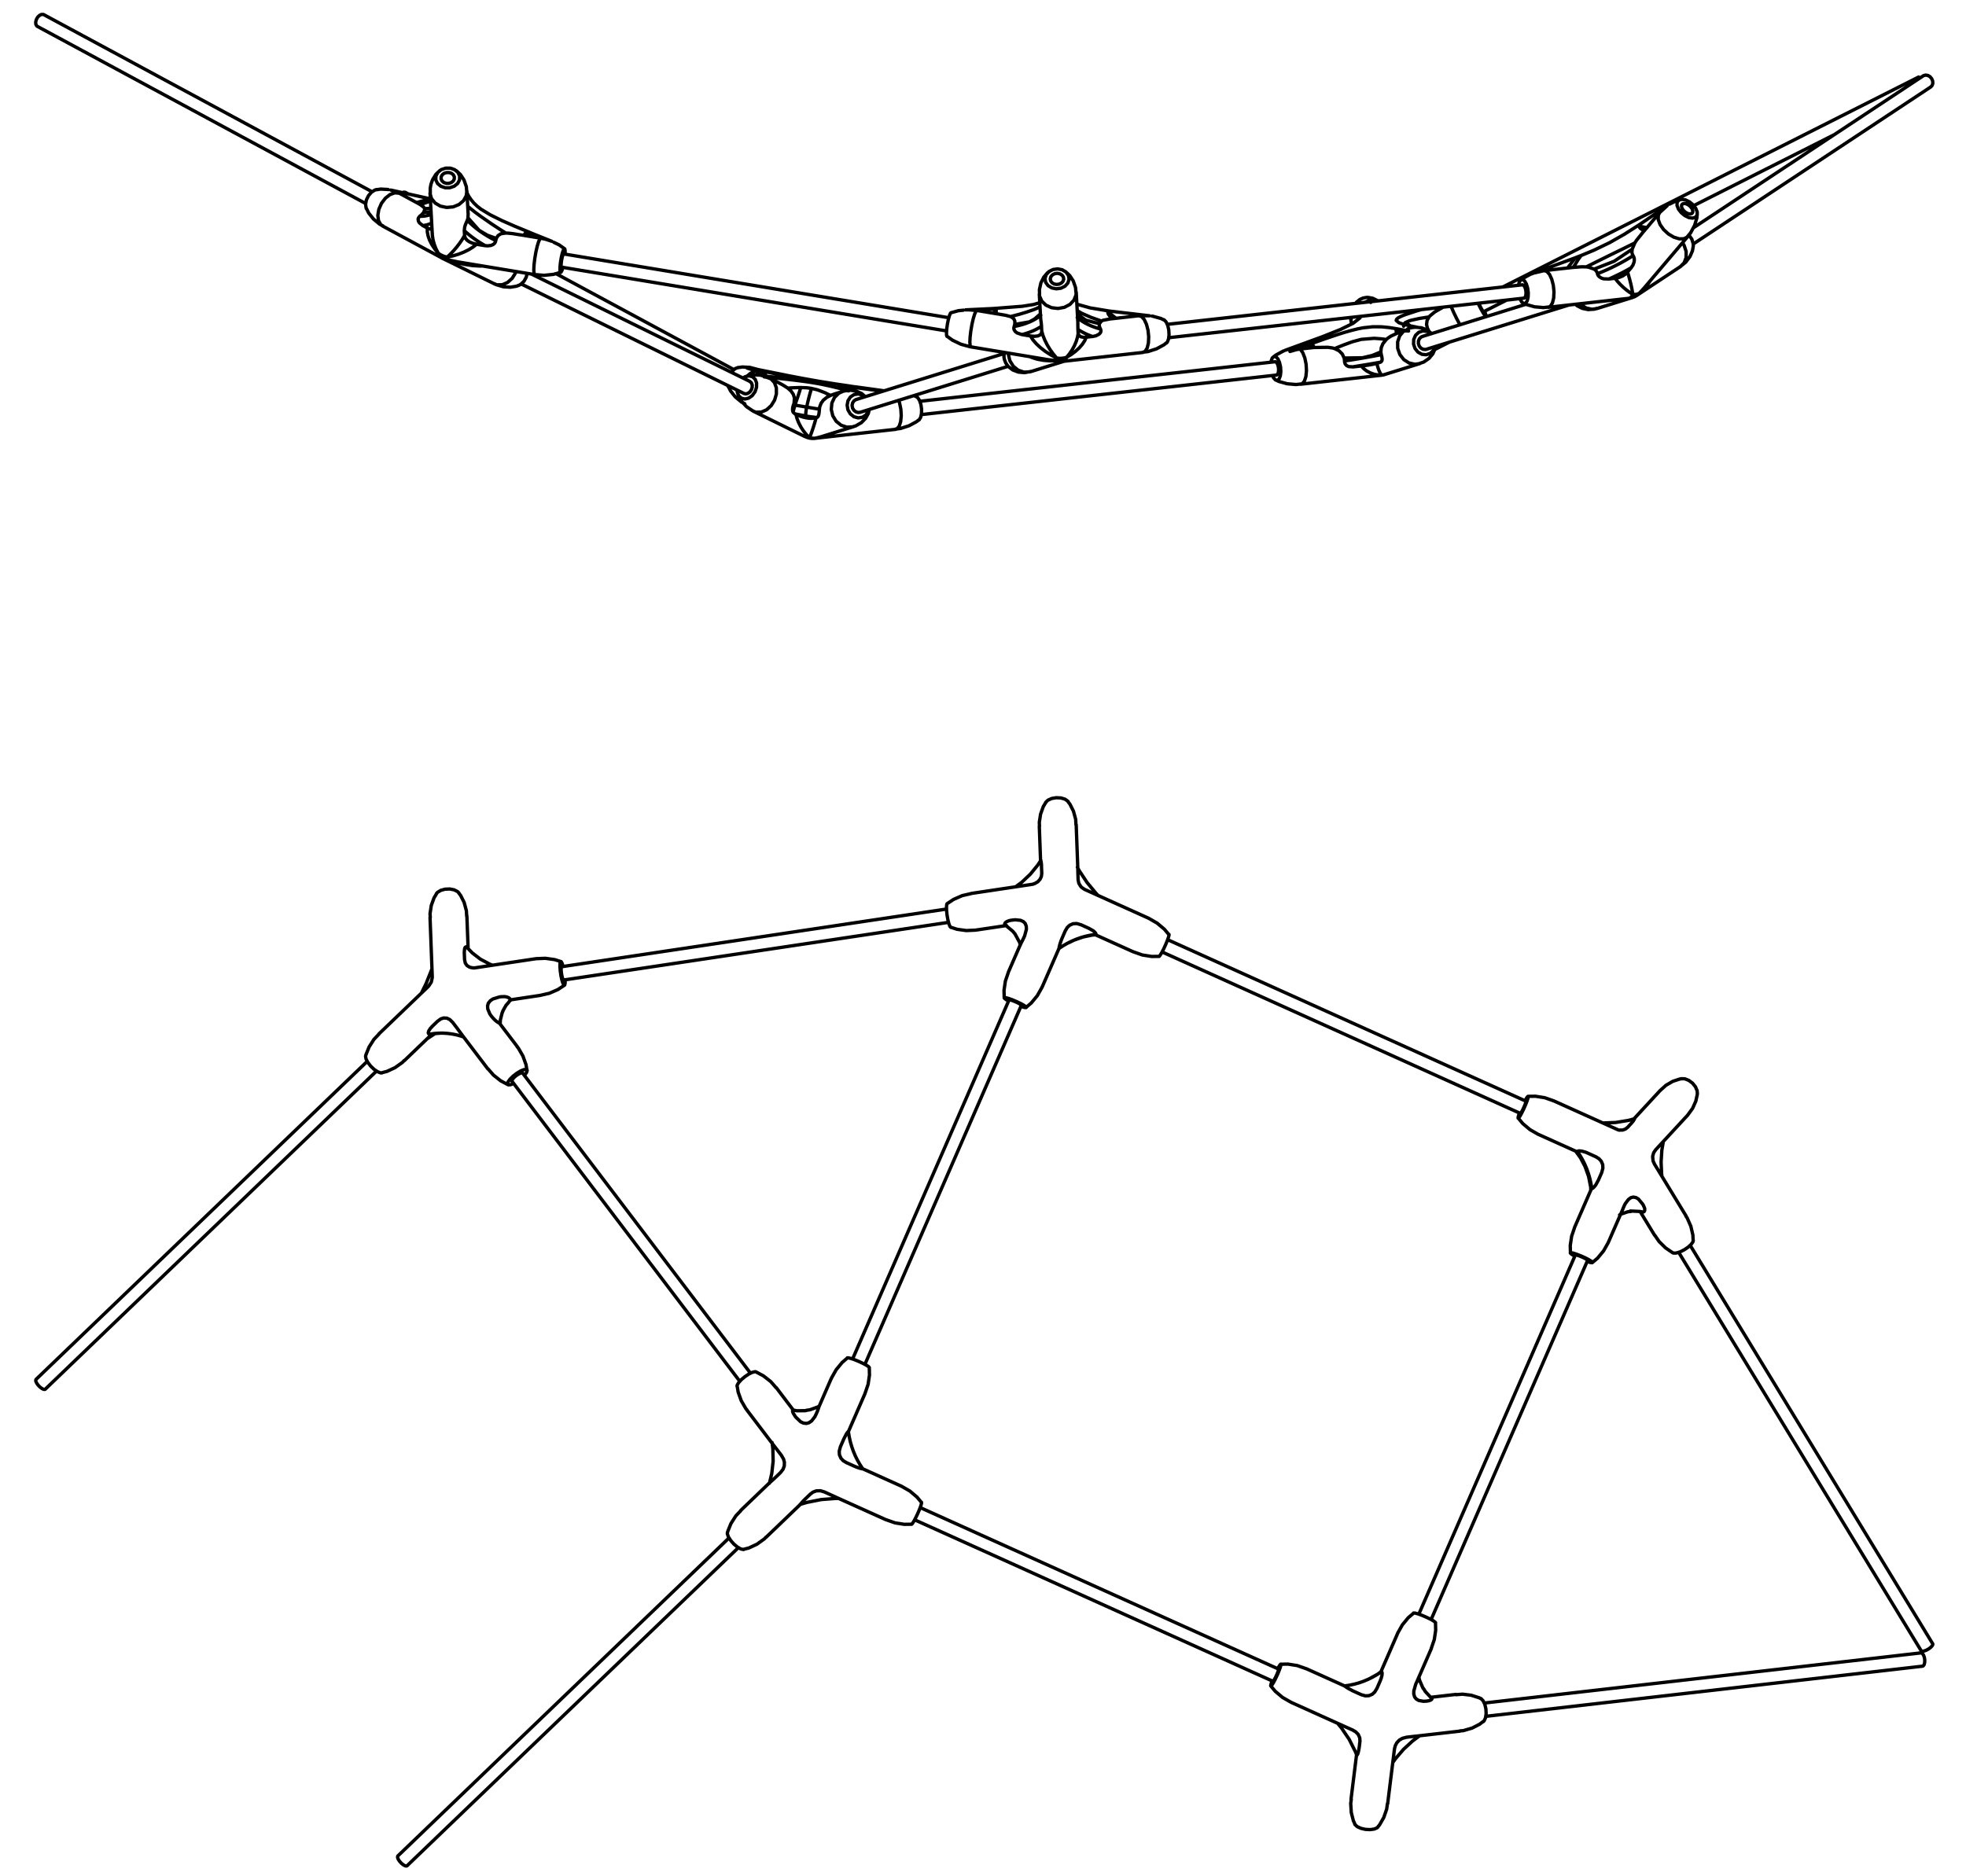 <?xml version="1.0" encoding="UTF-8" standalone="no"?>
<!-- Created with Inkscape (http://www.inkscape.org/) -->

<svg
   xmlns:dc="http://purl.org/dc/elements/1.1/"
   xmlns:cc="http://creativecommons.org/ns#"
   xmlns:rdf="http://www.w3.org/1999/02/22-rdf-syntax-ns#"
   xmlns:svg="http://www.w3.org/2000/svg"
   xmlns="http://www.w3.org/2000/svg"
   xmlns:sodipodi="http://sodipodi.sourceforge.net/DTD/sodipodi-0.dtd"
   xmlns:inkscape="http://www.inkscape.org/namespaces/inkscape"
   width="110mm"
   height="105mm"
   viewBox="0 0 110 105"
   version="1.1"
   id="svg1244"
   inkscape:version="0.92.3 (2405546, 2018-03-11)"
   sodipodi:docname="5.svg">
  <defs
     id="defs1238" />
  <sodipodi:namedview
     id="base"
     pagecolor="#ffffff"
     bordercolor="#666666"
     borderopacity="1.0"
     inkscape:pageopacity="0.0"
     inkscape:pageshadow="2"
     inkscape:zoom="1.33"
     inkscape:cx="429.77444"
     inkscape:cy="216.67547"
     inkscape:document-units="mm"
     inkscape:current-layer="layer1"
     showgrid="false"
     inkscape:window-width="1853"
     inkscape:window-height="1025"
     inkscape:window-x="67"
     inkscape:window-y="27"
     inkscape:window-maximized="1" />
  <g
     inkscape:label="Layer 1"
     inkscape:groupmode="layer"
     id="layer1"
     transform="translate(0,-192)">
    <g
       id="g6756"
       transform="matrix(0.265,0,0,0.265,-48.563,158.31)">
      <path
         id="path6739"
         d="m 340.31,454.33 -0.12,0.02 -0.56,-0.13 -0.7,-0.41 -0.74,-0.62 -0.65,-0.74 -0.48,-0.75 -0.23,-0.64 0.01,-0.32 m 6.04,-33.91 -0.22,-0.03 -0.58,0.14 -0.75,0.37 -0.81,0.55 -0.75,0.63 -0.57,0.63 -0.3,0.52 -0.03,0.23 m 23.51,9.59 0.17,1.05 0.23,1.04 0.29,1.02 0.35,1 0.41,0.98 0.47,0.95 0.53,0.92 0.58,0.89 m -17.36,0.79 0.54,-0.7 0.26,-0.71 0.02,-0.77 -0.18,-0.67 -0.41,-0.7 m 13.86,-20.66 0.16,-0.02 0.5,0.1 0.76,0.25 0.89,0.36 0.9,0.41 0.76,0.4 0.51,0.33 0.18,0.21 m 8.93,33.09 0.13,-0.11 0.29,-0.44 0.39,-0.71 0.42,-0.87 0.39,-0.9 0.3,-0.79 0.16,-0.57 0.01,-0.25 m -20.54,-2.2 -0.82,-0.24 -0.86,0.03 -0.71,0.27 -0.5,0.38 m -2.14,2.18 v 0 l 0.05,-0.06 0.17,-0.21 0.42,-0.47 0.51,-0.51 m 0.98,-0.93 -0.98,0.94 m -6.61,-4.25 1.26,-1.21 m -1.26,1.21 -0.69,0.63 -0.24,0.2 -0.07,0.07 m 0.69,-8.03 0.05,0.07 0.39,0.5 0.27,0.36 m 0.01,0 1.09,1.43 m 3.01,-8.12 -0.2,-0.26 m 0.01,0 -0.35,-0.55 -0.08,-0.17 m 0,0 -0.08,-0.28 0.01,-0.18 0.08,-0.04 0.1,0.06 m 0.51,1.42 0.99,0.95 0.58,0.28 0.65,0.08 0.55,-0.15 0.56,-0.39 0.68,-0.89 0.25,-0.51 m 5.13,6.89 -0.24,0.9 0.04,0.77 0.31,0.71 0.47,0.52 0.71,0.44 m -5.79,-11.87 v 0 l -0.07,0.19 -0.09,0.29 -0.18,0.5 -0.14,0.32 m 0,0.01 -0.14,0.32 m 5.12,6.9 0.74,-1.71 m 0,0.01 0.47,-0.93 0.22,-0.34 0.19,-0.23 0.07,-0.06 v 0.04 m 3.05,7.85 0.02,0.01 -0.09,-0.01 -0.19,-0.03 -0.38,-0.09 -0.67,-0.23 -0.44,-0.18 m -1.7,-0.77 1.7,0.77 m -5.08,6 -1.32,-0.6 m 1.32,0.6 1.04,0.47 v 0 m 178.58,-88.32 0.77,0.02 0.84,0.34 0.79,0.59 0.61,0.76 0.35,0.82 0.05,0.59 m -11.63,25.02 -0.25,-0.06 m 6.74,8.7 0.14,0.05 0.57,-0.02 m 0,0 0.78,-0.24 0.86,-0.43 0.82,-0.55 0.65,-0.59 0.38,-0.53 0.08,-0.3 m -11.02,-6.09 -0.2,-0.04 -2.08,-0.1 m 5.35,-12.93 -0.42,0.64 -0.19,0.67 v 0.13 m -3.92,-7.98 v 0 l 0.04,0.02 -0.04,0.14 -0.25,0.38 -0.38,0.44 m -0.77,0.84 0.77,-0.84 m 6.15,4.49 -0.99,1.08 m 0.99,-1.08 0.44,-0.47 m -9.02,-2.62 h 0.62 l 0.62,-0.23 0.41,-0.33 m 3.17,16.15 0.17,0.27 m 0,0.01 0.26,0.59 0.04,0.19 m 0,0 -0.01,0.33 -0.12,0.24 -0.19,0.09 -0.19,-0.02 m -10.67,-4.92 -0.17,-1.05 -0.23,-1.04 -0.29,-1.02 -0.35,-1 -0.41,-0.98 -0.47,-0.95 -0.53,-0.92 -0.58,-0.89 m 13.74,11.07 -0.86,-1.02 -0.51,-0.31 -0.58,-0.11 -0.51,0.13 -0.52,0.38 -0.66,0.88 -0.25,0.5 m -4.72,-7.09 0.24,-0.9 -0.04,-0.77 -0.31,-0.71 -0.47,-0.52 -0.71,-0.44 m -14.91,-11.8 0.28,-0.5 0.27,-0.38 0.13,-0.04 -0.04,0.31 -0.19,0.61 -0.32,0.82 -0.4,0.91 -0.42,0.85 -0.37,0.67 -0.27,0.38 -0.13,0.04 0.03,-0.31 0.19,-0.61 m 0.02,0 0.06,-0.17 m 14.27,31.37 0.58,0.18 0.45,0.08 0.11,-0.09 -0.25,-0.23 -0.56,-0.35 -0.8,-0.41 -0.91,-0.4 -0.88,-0.34 -0.72,-0.23 -0.45,-0.08 -0.11,0.09 0.25,0.23 0.56,0.35 0.12,0.07 m -10.3,-32.74 0.01,0.01 -0.02,0.17 -0.11,0.34 -0.18,0.46 -0.22,0.5 -0.23,0.48 -0.21,0.37 -0.15,0.21 -0.06,0.04 m 14.19,31.05 v -0.03 l -0.14,-0.13 -0.31,-0.19 -0.44,-0.23 -0.5,-0.22 -0.49,-0.19 -0.4,-0.12 -0.25,-0.04 -0.06,0.02 m 10.05,-9.79 0.1,-0.23 m 0.01,-0.01 0.14,-0.32 m -4.73,-7.09 -0.74,1.7 m -0.01,0 -0.52,0.95 -0.29,0.37 -0.29,0.28 -0.16,0.1 -0.1,0.01 m -0.07,0.03 0.08,-0.02 m -0.08,0.02 -0.02,0.07 m -3.08,-7.93 0.08,0.05 m 0,0 0.06,-0.06 m 0,0 0.07,-0.07 0.18,-0.04 0.26,-0.01 0.46,0.06 0.73,0.2 0.45,0.18 m 1.7,0.78 -1.7,-0.77 m -243.07,-54.76 0.25,-0.29 0.69,-0.42 0.91,-0.25 0.99,-0.04 0.93,0.18 0.72,0.37 0.27,0.27 m -19.68,34.41 -0.02,0.12 0.11,0.57 0.38,0.72 0.59,0.76 0.71,0.68 0.73,0.5 0.63,0.25 h 0.32 m 11.22,-8.31 -1.68,1.1 m 7.7,-0.37 -0.61,-0.2 -0.92,-0.25 -0.93,-0.18 -0.94,-0.12 -0.94,-0.06 -0.94,0.01 -0.94,0.07 -0.93,0.14 m 7.28,-17.3 0.06,1.55 m -0.06,-1.55 0.08,-0.8 0.12,-0.25 0.18,-0.1 0.14,0.06 0.13,0.18 m -0.59,2.46 0.16,0.74 0.36,0.52 0.57,0.35 0.64,0.14 0.23,-0.01 m -4.45,11.54 -0.63,-0.62 -0.63,-0.3 -0.68,-0.03 -0.6,0.2 -0.62,0.45 m 26.55,-8.67 -0.05,-0.03 -0.11,-0.2 m 0,0 -0.12,-0.38 -0.11,-0.5 -0.08,-0.55 -0.04,-0.51 0.01,-0.39 0.05,-0.21 0.04,-0.03 m -27.37,14.21 h 0.02 l -0.2,0.01 m -0.01,0 -0.27,0.01 m 0,0.01 -0.18,-0.03 -0.11,-0.12 -0.03,-0.19 0.1,-0.35 0.35,-0.54 0.3,-0.32 m 1.25,-1.22 -1.26,1.21 m 14.27,-6.3 0.33,-0.05 m 0,0 0.72,-0.03 0.23,0.03 m 0,-0.01 0.41,0.1 0.32,0.15 0.18,0.15 0.05,0.11 m -0.01,-0.01 0.01,0.1 0.11,0.02 m -2.35,-0.56 -1.36,0.42 -0.55,0.37 -0.42,0.52 -0.16,0.55 0.04,0.67 0.41,1 0.3,0.45 m 15.63,-7.62 v 0.04 l -0.01,0.7 -0.09,0.38 -0.16,0.01 -0.2,-0.37 m -0.01,0 -0.22,-0.69 -0.2,-0.91 -0.14,-0.98 -0.07,-0.91 0.01,-0.7 0.09,-0.38 0.16,-0.01 0.2,0.37 0.21,0.66 m -8.17,22.99 0.04,-0.05 0.42,-0.58 0.12,-0.42 m 0,0 -0.2,-0.21 -0.48,0.04 -0.7,0.28 -0.8,0.48 -0.79,0.61 -0.65,0.64 -0.42,0.58 -0.12,0.42 0.2,0.21 0.48,-0.04 0.64,-0.25 m 1.89,-2.19 -0.08,-0.05 -0.27,0.02 -0.39,0.16 -0.45,0.27 -0.44,0.34 -0.36,0.36 -0.23,0.32 -0.07,0.24 0.03,0.07 m -2.6,-12.23 -0.04,-0.04 m 0,0 -0.11,-0.05 -0.21,-0.12 -0.27,-0.19 -0.31,-0.25 -0.42,-0.42 -0.22,-0.27 m -0.01,0.01 -0.21,-0.27 m -8.1,1.41 1.09,1.43 m -0.01,0 0.64,0.86 0.17,0.23 m 128.04,-49.17 -0.06,-0.08 -0.6,-0.43 -0.86,-0.26 -0.99,-0.05 -0.96,0.16 -0.8,0.36 -0.49,0.48 m -20.02,26.38 -0.19,-0.22 -0.22,-0.57 -0.21,-0.83 -0.17,-0.97 -0.1,-0.96 -0.02,-0.8 0.06,-0.52 0.08,-0.15 m 14.29,6.36 -0.01,-0.01 -0.44,-0.52 -1.6,-1.34 m 34.6,2.02 0.01,0.1 -0.1,0.44 -0.25,0.71 -0.36,0.88 -0.41,0.9 -0.41,0.79 -0.34,0.56 -0.21,0.26 -0.02,0.01 m -29.33,-2.65 -0.07,-0.21 -1.05,-1.94 m 17.06,0.14 -1.04,0.16 -1.03,0.22 -1.01,0.28 -0.99,0.35 -0.97,0.41 -0.94,0.47 -0.91,0.52 -0.87,0.58 m 4.05,-14.51 0.15,0.72 0.36,0.61 m -9.78,-0.51 0.11,-0.03 0.66,-0.39 0.49,-0.55 0.26,-0.58 0.08,-0.7 m -0.24,-2.6 v 0 l 0.03,0.02 0.06,0.18 0.07,0.48 0.02,0.38 m 0.05,1.55 -0.06,-1.55 m 7.7,1.77 0.04,1.2 m -0.04,-1.2 -0.02,-0.88 v -0.28 -0.02 m 2.35,12.63 -1.7,-0.77 m 1.7,0.77 0.91,0.52 0.32,0.28 0.21,0.26 0.04,0.14 -0.06,0.08 m -0.1,0.04 0.1,-0.05 m -0.1,0.05 h 0.03 m -3.05,-2.09 -0.89,-0.25 -0.76,0.04 -0.7,0.3 -0.51,0.47 -0.43,0.71 m -8.59,1.08 0.37,-1.37 -0.02,-0.65 -0.23,-0.6 -0.39,-0.39 -0.6,-0.27 -1.09,-0.11 -0.56,0.05 m -0.76,16.86 0.01,-0.01 0.17,0.01 0.34,0.09 0.46,0.17 0.51,0.21 0.48,0.23 0.37,0.21 0.21,0.16 0.04,0.07 m 7.93,-11.99 0.01,-0.05 0.03,-0.16 0.05,-0.24 0.11,-0.44 0.24,-0.72 0.18,-0.45 m -0.01,0.01 0.74,-1.7 m -8.59,1.08 -0.14,0.31 m 0,0 -0.31,0.65 -0.1,0.2 m 0,0 -0.19,0.35 -0.11,0.23 m -3.28,-4.07 -0.09,-0.13 0.04,-0.18 0.16,-0.2 0.28,-0.19 0.51,-0.19 0.34,-0.07 m 0,0 0.35,-0.05 m -0.85,17.1 -0.49,-0.28 -0.38,-0.29 -0.04,-0.15 m 0,0 0.31,0.01 0.62,0.17 0.83,0.3 0.91,0.39 0.86,0.41 0.67,0.38 0.38,0.29 0.04,0.15 -0.32,-0.01 -0.62,-0.17 -0.19,-0.06 m 97.1,146.14 0.08,0.04 0.44,0.46 0.36,0.76 0.22,0.95 0.05,0.99 -0.13,0.88 -0.29,0.64 -0.18,0.18 m -27.14,21.64 0.07,0.12 0.47,0.42 0.77,0.35 0.95,0.22 0.98,0.05 0.87,-0.12 0.62,-0.27 0.17,-0.16 m 12.17,-43.14 -0.07,-0.1 -0.38,-0.29 -0.67,-0.38 -0.86,-0.41 -0.91,-0.39 -0.83,-0.3 -0.62,-0.17 -0.32,-0.01 -0.01,0.01 m -14.56,15.39 1.04,-0.16 1.03,-0.22 1.01,-0.28 0.99,-0.35 0.97,-0.41 0.94,-0.47 0.91,-0.52 0.87,-0.58 m 5.3,13.83 -0.84,0.22 -0.65,0.38 -0.53,0.56 -0.32,0.61 -0.19,0.76 m 4.49,-13.69 -0.39,1.38 -0.01,0.66 0.19,0.62 0.34,0.42 0.53,0.31 0.98,0.17 0.51,-0.03 m 1.27,-0.59 0.03,0.07 -0.07,0.15 -0.19,0.14 -0.42,0.15 -0.3,0.05 m 0,0 -0.32,0.04 m -9.51,-6.15 0.1,-0.05 m 0,0 h 0.09 l 0.06,0.11 0.03,0.2 -0.03,0.4 -0.18,0.69 -0.17,0.44 m 0,0.01 -0.74,1.7 m 8.2,-0.89 0.13,-0.31 m -11.89,12.38 -0.04,-0.78 -0.33,-0.74 -0.53,-0.54 -0.57,-0.33 m 1.73,-7.52 0.89,0.25 0.76,-0.04 0.7,-0.3 0.51,-0.47 0.43,-0.71 m -21.91,-1.55 h 0.02 l 0.12,-0.14 0.19,-0.31 0.23,-0.44 0.23,-0.5 0.2,-0.49 0.14,-0.4 0.06,-0.25 -0.01,-0.06 m 24.46,16.94 0.01,-0.06 m -7.46,-0.25 0.16,-1.31 m -0.16,1.31 -0.19,0.98 -0.12,0.35 -0.13,0.21 -0.06,0.01 -0.03,-0.1 v -0.07 m -3.08,-6.13 0.27,0.12 0.73,0.33 m 1.32,0.59 -1.32,-0.59 m 1.34,-7.69 1.7,0.77 m -1.7,-0.77 -0.96,-0.5 -0.38,-0.24 -0.31,-0.21 -0.13,-0.09 -0.04,-0.02 m -15.3,-1.08 -0.19,0.57 -0.1,0.44 0.06,0.11 m 0,0 0.22,-0.25 0.34,-0.56 0.41,-0.79 0.42,-0.9 0.36,-0.87 0.25,-0.71 0.1,-0.44 -0.06,-0.11 -0.22,0.25 -0.34,0.56 -0.08,0.11 m 138.33,-5.23 0.01,0.17 -0.16,0.28 -0.32,0.32 -0.43,0.32 -0.48,0.26 -0.46,0.17 -0.36,0.05 -0.21,-0.08 -0.02,-0.02 m -396.08,-55.25 -0.08,0.05 -0.27,-0.01 -0.37,-0.18 -0.41,-0.31 -0.39,-0.4 m 0,0 -0.3,-0.42 -0.18,-0.38 -0.02,-0.29 0.06,-0.1 m 78.35,102.68 -0.13,0.06 -0.3,-0.05 -0.38,-0.21 -0.41,-0.33 -0.37,-0.41 -0.28,-0.42 m 0,0 -0.14,-0.37 0.01,-0.26 0.04,-0.06 m 321.58,-42.9 h 0.08 l 0.25,0.15 0.23,0.34 0.17,0.48 0.08,0.55 -0.02,0.53 -0.11,0.43 m 0,-0.01 -0.19,0.27 -0.16,0.07 m -249.51,-32.83 -1.04,1.09 -1.03,1.62 -0.67,1.65 -0.05,0.24 m 3.43,3.54 1.06,-0.27 1.7,-0.79 1.56,-1.11 0.38,-0.4 m 6.01,-26.75 -0.3,-0.05 m -3.57,-4.73 -1.14,-1.31 -1.53,-1.2 -1.59,-0.85 m -3.97,3.01 0.21,1.27 0.65,1.81 0.98,1.69 0.23,0.26 m 5.3,6.88 0.16,1.33 0.06,2.61 -0.29,2.59 -0.49,2.07 m 7.77,-15.37 -0.25,0.04 -1.72,0.02 -0.56,-0.11 m 5.27,-0.86 -0.32,0.17 -1.63,0.59 -0.79,0.12 m -1.31,19.87 1.49,-0.44 3,-0.59 3.07,-0.24 h 0.62 m 5.55,-22.21 0.64,-1.88 0.29,-1.96 -0.04,-1.6 m -4.62,-2.01 -1.11,0.95 -1.26,1.53 -0.98,1.74 -0.04,0.13 m 11.53,29.8 1.9,0.67 1.96,0.31 1.57,-0.02 m 2.07,-4.6 -0.95,-1.14 -1.52,-1.28 -1.74,-1 -0.1,-0.04 m -27.71,-0.75 -6.17,5.93 m 5.4,5.62 7.24,-6.95 m -11.31,-19.9 5.53,7.28 m 4.29,-7.24 -3.61,-4.76 m 15.22,9.28 3.53,-8.1 m -7.15,-3.12 -2.57,5.9 m 17.32,16.81 -8.08,-3.64 m -5.78,5.95 10.66,4.8 m 169.18,-85.35 0.06,-0.05 1.07,-1.47 0.68,-1.52 0.32,-1.46 v -0.17 m -3.38,-3.09 -0.29,0.03 -1.49,0.49 -1.45,0.84 -1.23,1.1 m 0.36,18.11 -0.05,-0.41 -0.12,-2.58 0.16,-2.52 0.31,-1.83 m -1.82,19.78 0.92,1.34 1.38,1.36 1.48,1.01 0.11,0.05 m 4.23,-2.59 -0.06,-1.19 -0.43,-1.85 -0.78,-1.77 -0.26,-0.37 m -10.83,-20.57 -1.31,0.35 -2.68,0.44 -2.72,0.11 m 3.54,19.4 0.29,-0.15 1.46,-0.51 0.67,-0.07 m 4.88,-10.15 -0.23,-0.48 -0.09,-0.92 v -0.02 m 2.06,-2.99 5.25,-5.68 m -5.73,-5.29 -5.66,6.13 m -2.88,2.24 -0.19,-0.02 -0.13,-0.05 m 14.34,18.2 -6.73,-11.05 m -2.92,10.19 2.99,4.91 m -16.66,-17.74 0.99,1.35 0.99,1.88 0.75,2.11 0.44,2.2 0.03,0.66 m -15.32,-15.18 0.96,1.15 1.52,1.28 1.74,1 0.1,0.04 m 3.18,-7.11 -1.9,-0.67 -1.96,-0.31 -1.58,0.02 m 13.58,35.11 1.12,-0.95 1.26,-1.53 0.98,-1.74 0.04,-0.12 m -7.13,-3.11 -0.64,1.88 -0.29,1.96 0.04,1.61 m 4.4,-13.53 -3.52,8.08 m 7.15,3.11 3.07,-7.04 m -17.81,-15.67 8.04,3.62 m 8.7,-4.62 -13.54,-6.1 m -229.53,-39.03 -0.07,-1.14 -0.47,-1.74 -0.73,-1.46 -0.42,-0.55 m -4.68,0.18 -0.52,0.85 -0.58,1.6 -0.27,1.75 0.05,0.8 m -10.85,24.65 -1.04,1.09 -1.03,1.62 -0.67,1.65 -0.05,0.24 m 3.43,3.54 1.07,-0.28 1.7,-0.79 1.56,-1.11 0.38,-0.4 m 5.85,-19.39 -0.1,0.31 -1.14,2.85 -0.98,2 m 15.02,-5.89 -0.57,-0.22 -1.98,-1.05 -1.72,-1.32 -1.17,-1.22 m -7.3,6.36 0.01,0.06 -0.21,0.96 -0.56,0.85 -0.01,0.01 m 0.62,10.17 0.67,-0.16 1.02,-0.08 m 14.6,-6.55 0.19,-0.24 0.34,-0.28 m -9.09,-10.81 -0.26,-6.86 m -7.78,0.29 0.47,12.53 m 8.82,-1.86 h 0.02 -0.02 m 6.07,9.1 0.01,-0.02 0.68,-1.2 0.55,-0.62 m -1.8,4.57 0.05,-0.87 0.38,-1.5 0.16,-0.34 m -20.81,10.45 5.84,-5.61 m -0.78,-10.05 -10.46,10.04 m 33,-15.88 -12.88,1.93 m 7.7,6.73 6.33,-0.95 m 4.32,-7.12 -1.35,-0.43 -1.95,-0.27 -1.99,0.08 -0.18,0.04 m 1.15,7.69 1.87,-0.43 1.81,-0.79 1.37,-0.91 m -7.91,18 -0.21,-1.24 -0.65,-1.81 -0.98,-1.69 -0.23,-0.26 m -6.15,4.67 1.14,1.31 1.53,1.21 1.6,0.85 h 0.01 m -9.84,-10.63 5.53,7.28 m 6.21,-4.71 -3.73,-4.91 m 121.68,-41.95 -0.06,-1.14 -0.47,-1.73 -0.73,-1.46 -0.42,-0.55 m -4.69,0.17 -0.52,0.85 -0.58,1.6 -0.27,1.75 0.04,0.8 m 0.29,7.22 -0.67,1.02 -1.55,1.9 -1.84,1.73 -1.27,0.94 m 17.42,1.84 -0.45,-0.47 -1.9,-2.3 -1.61,-2.43 -0.43,-0.77 m -22.42,5.56 -1.88,0.43 -1.81,0.79 -1.39,0.92 m 0.78,4.97 1.32,0.43 1.95,0.27 1.99,-0.09 0.19,-0.04 m 19.53,2.63 -0.02,0.01 m -10.37,0.25 0.1,0.28 m 10.3,-0.51 1.01,-0.5 1.96,-0.68 1.93,-0.4 0.71,-0.05 m 7.95,3.59 1.9,0.67 1.96,0.31 1.56,-0.02 m 2.09,-4.59 -0.96,-1.14 -1.52,-1.28 -1.74,-1 -0.1,-0.04 m -13.57,-6.14 -0.61,-0.43 -0.14,-0.22 m -9.82,-0.51 -0.2,0.1 -0.19,0.03 m 1.48,-12.28 0.27,7.38 m 7.86,1.57 -0.34,-9.25 m 4.03,23.23 8.04,3.62 m 3.2,-7.11 -13.54,-6.1 m -8.9,20.6 3.53,-8.1 m -8.1,-0.93 -2.58,5.92 m 5.02,-18.54 -12.88,1.93 m 1.15,7.71 6.31,-0.94 m 4.14,17.29 1.11,-0.95 1.26,-1.53 0.98,-1.74 0.04,-0.13 m -7.12,-3.1 -0.64,1.88 -0.29,1.96 0.04,1.6 m 96.26,154.79 0.68,-0.05 1.85,-0.54 1.58,-0.81 0.78,-0.6 m -0.55,-4.82 -0.32,-0.17 -1.69,-0.54 -1.83,-0.22 -1.38,0.11 m -22.1,22.08 -0.12,0.89 0.12,1.92 0.44,1.72 0.33,0.72 m 4.83,0.6 0.36,-0.42 0.9,-1.57 0.61,-1.76 0.16,-1.15 m 1.13,-8.7 0.56,-0.79 1.7,-1.99 1.92,-1.77 1.51,-1.12 m 2.53,-7.96 -0.26,-0.2 -1.09,-1.17 -0.38,-0.63 m -0.02,0.03 -0.13,-0.2 -0.67,-1.55 -0.12,-0.51 m -10.15,0 0.02,-0.01 m -7.07,9.58 0.8,0.96 1.65,2.43 1.3,2.59 0.3,0.75 m 15.73,-22.54 0.64,-1.88 0.29,-1.96 -0.04,-1.61 m -4.63,-1.99 -1.11,0.94 -1.26,1.53 -0.98,1.74 -0.04,0.13 m -3.52,8.04 -0.61,0.46 -1.49,0.83 m 7.47,12.53 1.98,-0.23 m -0.01,0.01 9.4,-1.08 m -0.88,-7.75 -5.3,0.61 m -7.04,-13.43 -3.52,8.08 m 7.54,2.22 3.13,-7.18 m -9.23,32.79 1.44,-11.58 m -7.98,1.02 -0.02,0.16 m 0,0 -1.17,9.44 m -1.36,-23.92 -8.08,-3.64 m -3.2,7.11 10.74,4.84 m -15.04,-8.3 0.95,1.13 1.52,1.28 1.74,1 0.1,0.04 m 3.18,-7.09 -1.9,-0.67 -1.96,-0.31 -1.58,0.02 m 51.82,-118.9 -75.65,-34.1 m -1.17,2.59 75.65,34.1 m -51.08,117.33 -75.65,-34.1 m -1.16,2.59 75.65,34.1 m -86.16,-66.93 33.04,-75.84 m -2.6,-1.13 -33.04,75.84 m 122.15,55.02 33.04,-75.84 m -2.6,-1.13 -33.04,75.84 m 108.51,6.26 -51.2,-84.14 m -2.43,1.48 51.2,84.14 m -297.55,-120.29 48.1,63.36 m 2.26,-1.71 -48.1,-63.36 m -100.79,66.74 69.93,-67.17 m -1.96,-2.05 -69.94,67.17 m 111.39,-84.35 81.27,-12.18 m -0.42,-2.81 -81.27,12.18 m -32.61,189.85 69.94,-67.17 m -1.97,-2.05 -69.94,67.17 m 321.59,-42.9 -92.19,10.59 m 0.33,2.81 92.19,-10.59"
         class="st0"
         inkscape:connector-curvature="0"
         style="fill:none;stroke:#000000;stroke-width:0.709;stroke-linecap:round;stroke-linejoin:round;stroke-miterlimit:10" />
      <path
         id="path6741"
         d="m 341.11,206.47 0.58,-0.49 1.02,-0.5 m 16.57,13.06 -1.11,0.45 -1.32,0.39 -1.38,0.28 m -0.13,0.03 h 0.01 l 0.11,-0.02 m 16.88,-1.87 0.31,-0.11 0.46,-0.56 0.31,-0.96 0.12,-1.24 -0.08,-1.36 -0.27,-1.32 -0.19,-0.56 m -4.46,-1.6 0.01,-0.06 0.04,-0.08 0.05,-0.07 0.01,-0.01 0.15,-0.12 0.23,-0.09 m -14.86,9.89 -0.14,-0.01 -0.14,-0.02 -0.14,-0.02 -0.13,-0.03 -0.13,-0.04 -0.13,-0.05 -0.12,-0.05 -0.04,-0.02 m -7.16,-12.17 0.73,0.79 0.4,1.1 0.01,1.29 -0.38,1.31 -0.72,1.16 -0.97,0.88 -1.11,0.48 -1.1,0.03 -0.57,-0.19 m 13.14,5.67 1.06,-0.27 m 4.65,-9.6 -0.83,0.39 -0.91,0.89 -0.55,1.19 -0.12,1.35 0.32,1.33 0.72,1.16 1.04,0.83 1.22,0.41 1.25,-0.07 0.17,-0.05 m 156.95,-24.93 -1.05,0.15 -1.25,-0.27 -1.11,-0.72 -0.17,-0.17 m 11.01,-1.3 -0.12,0.04 -0.16,0.04 -0.16,0.03 -0.16,0.02 m -0.01,0 -1.14,0.16 -0.39,0.02 m 3.13,-0.78 v 0 l 0.12,-0.09 0.11,-0.09 0.11,-0.1 0.1,-0.1 0.1,-0.11 m 8.67,-5.6 v 0 l 0.78,-0.81 0.41,-1.11 v -1.27 l -0.42,-1.28 -0.33,-0.57 m -6.83,8.05 -0.53,0.76 -0.81,0.95 -0.93,0.89 m -0.01,0 0.86,-0.94 m -3.6,2.1 0.6,-0.08 m -17.98,-5.83 0.58,0.17 0.56,0.63 0.47,1.02 0.33,1.27 0.14,1.37 -0.06,1.29 -0.26,1.06 -0.42,0.7 -0.46,0.24 m 23.5,-19.99 -0.27,0.53 -0.02,0.92 0.39,1.06 0.75,1.06 1.01,0.93 1.15,0.68 1.15,0.35 1,-0.02 0.73,-0.39 0.07,-0.07 m -247.39,7.39 -0.11,0.26 -0.72,1.16 -0.98,0.88 -1.1,0.48 -1.1,0.02 -0.57,-0.19 m -2.53,-3.79 -0.57,0.01 -1.52,-0.09 -1.68,-0.26 -1.77,-0.42 -1.8,-0.56 m 0,0.01 -0.14,-0.01 -0.14,-0.02 -0.14,-0.02 -0.13,-0.03 -0.13,-0.04 -0.13,-0.05 -0.12,-0.05 -0.04,-0.02 m -1.01,-1.14 0.07,0.19 0.09,0.17 0.1,0.16 0.11,0.15 0.12,0.13 0.13,0.12 0.14,0.1 0.1,0.06 m -9.11,-13.76 -0.93,-0.08 -1.02,0.37 -0.98,0.77 -0.82,1.08 -0.55,1.25 -0.22,1.27 0.14,1.13 0.48,0.84 0.42,0.32 m 7.81,-2.08 h 0.51 l 0.49,-0.04 0.46,-0.08 0.44,-0.11 0.41,-0.15 0.1,-0.04 m 0.11,1.85 v 0 l -0.24,0.12 -0.25,0.1 -0.26,0.09 -0.27,0.08 -0.28,0.06 -0.29,0.05 -0.3,0.04 m 1.76,-2.88 -1.56,0.07 m 5.07,10.03 2.16,0.45 0.39,0.07 m 15.84,2.62 -0.15,-0.27 -0.06,-0.71 0.05,-1.07 0.15,-1.29 0.23,-1.36 0.28,-1.25 0.3,-0.99 0.28,-0.61 0.2,-0.15 m -23.31,-7.83 -0.19,0.06 -1.26,0.45 -0.72,0.23 m 0.94,0.85 1.31,-0.07 m 7.79,-0.44 0.46,0.39 1,0.8 1.24,0.92 2.41,1.67 1.65,1.08 1.28,0.81 m -15.53,0.24 0.01,0.11 0.14,0.98 0.26,1 0.38,0.99 0.49,0.94 m -1.75,-12.67 v 0.04 l 0.32,1.1 0.76,0.93 1.11,0.65 1.32,0.28 1.37,-0.12 1.24,-0.5 0.97,-0.83 0.57,-1.05 0.11,-0.94 m 126.03,35.94 -0.14,-0.02 m -11.56,-1.72 0.01,0.28 0.32,1.33 0.72,1.16 1.04,0.84 1.22,0.41 1.26,-0.07 0.17,-0.05 m 5.52,-2.29 -1.47,0.02 -1.39,-0.11 -1.27,-0.23 -1.11,-0.35 -0.4,-0.17 m 22.94,-8.66 0.58,0.17 0.56,0.63 0.47,1.01 0.33,1.27 0.14,1.37 -0.06,1.3 -0.26,1.06 -0.42,0.7 -0.46,0.24 m -16.88,1.86 0.36,-0.03 m 7.3,-7.89 -2.86,-0.76 -1.78,-1.28 m -22.49,6.93 -0.15,-0.27 -0.06,-0.71 0.05,-1.07 0.15,-1.29 0.23,-1.35 0.28,-1.25 0.3,-0.99 0.28,-0.6 0.2,-0.15 m 14.55,10.3 0.36,0.06 1.99,0.24 m 4.27,-10.58 1.01,0.58 1.89,0.83 2.23,0.79 m -12.9,-1.5 -1.23,1.07 -1.09,0.6 -3.1,0.55 m -0.91,-1.66 1.81,-0.47 1.63,-0.49 1.48,-0.51 0.54,-0.22 0.79,-0.37 m 7.63,-3.09 -0.03,0.58 -0.43,1.09 -0.85,0.91 -1.17,0.61 -1.35,0.24 -1.35,-0.16 -1.2,-0.54 -0.88,-0.86 -0.46,-1.06 -0.05,-0.38 m 65.85,4.89 -0.05,0.67 0.1,0.69 m 11.42,-0.29 0.5,0.33 0.32,0.24 m 8.79,-3.98 0.08,0.2 0.48,1.1 0.59,1.22 0.63,1.19 0.11,0.2 m -16.63,10.64 h 0.02 l 0.11,-0.02 m -17.12,1.92 0.31,-0.11 0.46,-0.56 0.31,-0.96 0.12,-1.24 -0.08,-1.36 -0.27,-1.32 -0.43,-1.11 -0.54,-0.76 m 17.84,5.37 -0.12,0.04 -0.16,0.04 -0.16,0.03 -0.16,0.02 m 8.02,-2.44 -1.04,0.14 -1.25,-0.27 -1.11,-0.72 -0.83,-1.08 -0.45,-1.3 -0.01,-1.36 0.43,-1.26 0.81,-0.99 m -141.96,8.67 0.17,-0.2 0.7,-0.58 0.64,-0.24 m -2.16,4.01 -0.07,-0.18 m 5.8,-3.07 -0.65,-0.3 m 0,0 -1.06,-0.32 m 3.71,1.7 0.04,-0.1 0.03,-0.16 -0.01,-0.12 -0.04,-0.11 -0.09,-0.12 -0.14,-0.1 -1.19,-0.44 -1.25,-0.23 m 35.22,10.64 0.07,-0.06 0.3,-0.52 0.17,-0.8 0.01,-0.96 -0.15,-0.98 -0.29,-0.84 -0.39,-0.58 m -0.01,-0.01 -0.25,-0.18 m -34.03,-5.41 2,1.08 m -0.36,-1.03 v 0 l 0.21,0.14 0.15,0.14 0.1,0.17 0.05,0.15 0.02,0.16 -0.02,0.21 -0.02,0.12 m 5.96,6 0.27,0.05 m 1.25,-3.7 -0.12,0.4 -0.13,0.42 -0.14,0.44 -0.15,0.46 -0.16,0.47 -0.17,0.49 -0.18,0.5 -0.19,0.51 m -0.01,0.01 0.22,0.04 2.29,0.39 m -2.51,-0.43 -0.04,0.19 -0.04,0.2 -0.05,0.19 -0.05,0.19 -0.05,0.18 -0.05,0.17 -0.05,0.15 -0.05,0.14 m 2.73,0.9 -2.32,-0.45 m 0.2,0.1 0.99,0.41 0.58,0.18 0.65,0.15 0.55,0.08 0.56,0.02 0.68,-0.06 0.25,-0.06 m -1.98,-2.25 -0.06,0.29 -0.05,0.3 -0.04,0.29 -0.03,0.28 -0.02,0.25 v 0.21 l 0.01,0.16 0.03,0.1 m 2.29,0.32 -1.46,-0.18 -0.83,-0.13 m 1.18,-5.83 -0.13,0.41 -0.13,0.44 -0.13,0.46 -0.13,0.49 -0.13,0.51 -0.13,0.53 -0.12,0.55 -0.12,0.57 m 0,-0.02 h 0.02 l 0.69,0.12 1.98,0.32 m -2.1,6.01 -0.66,-0.65 -0.61,-0.76 -0.54,-0.83 -0.46,-0.88 -0.36,-0.9 -0.24,-0.89 m 0,-0.01 -0.2,-0.1 m 0.01,0 -0.35,-0.3 -0.08,-0.14 m 0,0 -0.08,-0.34 0.01,-0.42 0.08,-0.4 0.1,-0.31 m 0.01,0 0.12,-0.37 0.07,-1.09 -0.24,-0.76 -0.47,-0.68 -0.7,-0.63 m 12.88,0.58 -0.5,-0.13 m -20.39,-1.86 0.03,0.02 0.31,0.29 0.17,0.44 -0.01,0.52 -0.18,0.52 m 0.01,-0.01 -0.32,0.44 -0.42,0.3 -0.45,0.11 -0.39,-0.09 m 4.27,-3.51 0.53,0.09 m -5,0.16 0.45,-0.27 0.81,-0.19 0.75,0.18 0.57,0.53 0.3,0.79 -0.01,0.93 -0.32,0.94 m -0.01,0.01 -0.58,0.8 -0.75,0.53 -0.81,0.19 -0.74,-0.18 -0.57,-0.53 -0.3,-0.79 -0.04,-0.39 m 19.73,1.13 -0.77,0.4 -0.73,0.59 -0.47,0.64 -0.3,0.78 -0.07,0.5 m 0,0 -0.03,0.4 -0.04,0.4 -0.06,0.35 -0.09,0.28 -0.18,0.25 -0.14,0.07 m -0.01,0 -0.14,0.04 m 0,0 -0.22,0.82 -0.24,0.8 -0.25,0.77 -0.24,0.7 -0.23,0.62 -0.22,0.51 m 0,-0.01 0.16,0.04 0.16,0.03 0.16,0.03 0.16,0.02 0.16,0.01 h 0.16 l 0.16,-0.01 0.16,-0.01 m 8.59,-8.17 -0.07,0.02 -0.42,0.28 -0.28,0.44 m -0.01,0 -0.1,0.53 0.1,0.54 0.28,0.47 0.42,0.33 0.5,0.14 0.43,-0.05 m 0.99,-3.27 -0.51,-0.35 -0.9,-0.25 -0.9,0.14 -0.76,0.5 -0.51,0.79 m 0,-0.01 -0.18,0.96 0.17,0.98 0.5,0.85 0.76,0.6 0.9,0.25 0.9,-0.14 0.76,-0.5 0.51,-0.79 0.11,-0.33 m -4.48,-4.05 -0.01,0.02 0.14,0.05 m 0,0.01 0.07,0.02 m 0.01,0 -0.54,-0.05 m -0.41,0.08 -0.33,0.08 m -8.86,-0.81 1.28,0.05 1,0.13 m 0,0.01 1.08,0.25 0.36,0.11 1.39,0.54 1.19,0.59 m -0.02,-0.01 0.24,-0.1 0.86,-0.29 m 1.81,-0.55 0.41,-0.08 m -0.01,0 v 0 m 0,0 0.04,-0.09 m -16.85,-2.77 0.02,0.04 m 0.92,0.34 -0.92,-0.34 m 0.92,0.34 1.82,0.92 0.73,0.4 0.9,0.57 0.08,0.06 m 0,0 0.84,-0.06 1.36,-0.05 h 0.55 m -7.97,-3.45 2.47,0.5 2.1,0.44 0.98,0.22 0.71,0.17 0.47,0.13 0.19,0.08 -0.35,0.05 -1.17,-0.07 -1.61,-0.15 -2.06,-0.21 m 0,0.01 -0.68,-0.07 m -1,-0.11 1.01,0.11 m -0.28,0.12 0.06,-0.02 m -0.31,0 0.25,0.01 m -0.54,-0.03 0.29,0.03 m 0.22,0.02 -0.51,-0.05 m 17.37,2.82 -1.82,-0.48 -1.72,-0.41 -1.69,-0.36 -0.86,-0.16 -0.89,-0.15 -0.92,-0.15 -0.98,-0.14 -2.18,-0.28 -1.67,-0.19 -1.91,-0.21 -2.21,-0.23 m 17.14,2.8 -0.2,-0.03 -0.1,-0.01 m 0.3,0.04 v 0 m 0.87,0 -0.74,-0.2 m 0,0 -1.79,-0.54 -0.25,-0.15 0.42,-0.03 1.19,0.1 1.92,0.23 5.17,0.69 m 0,-0.01 0.63,0.09 m 0.26,-0.09 -5.87,-0.81 m -0.01,0.01 -1.29,-0.18 m -13.43,-2.29 3.4,0.65 3.48,0.62 3.57,0.57 2.99,0.44 m -13.44,-2.28 -0.17,-0.03 m -6.59,-1.33 6.59,1.32 m -5.78,-1.1 0.05,-0.01 m -0.21,-0.01 0.09,0.01 h 0.07 m -0.43,-0.04 0.14,0.02 0.12,0.01 m -0.57,-0.08 0.31,0.05 m -0.94,-0.15 0.63,0.1 m -1.64,-0.29 0.49,0.1 0.52,0.09 m -1.01,-0.19 2.52,0.51 m 0.01,0 0.82,0.16 m 196.42,-26.51 -0.02,-0.44 -0.28,-0.93 -0.57,-0.82 -0.09,-0.08 m -23.92,4.8 1.2,-0.46 m 12.17,-6.43 0.15,-0.1 m -5.16,11.35 0.81,-0.17 0.8,-0.33 0.62,-0.42 0.41,-0.41 m 0.98,-4.83 -3.8,2.55 -4.24,1.66 m 0.71,0.97 0.99,-0.4 0.98,-0.42 0.97,-0.45 0.95,-0.47 0.94,-0.49 0.92,-0.51 0.9,-0.53 0.88,-0.54 m -0.41,2.55 -0.57,0.33 -0.58,0.32 -0.58,0.31 -0.59,0.3 -0.6,0.29 -0.6,0.29 -0.6,0.28 -0.61,0.27 m -15.78,-1.28 8.73,-3.22 m -1.66,2.17 0.91,-1.19 0.76,-0.99 m 19.35,-10.96 -5.83,3.97 m 0,0 v 0.05 l -0.01,0.1 v 0.04 l 0.01,0.03 0.02,0.03 0.06,0.05 0.16,0.07 0.32,0.09 1.04,0.19 m -1.75,-0.55 -3.02,1.93 -3.13,1.78 -3.26,1.57 -2.76,1.15 m 13.38,-5.27 -0.58,-0.25 -0.33,-0.24 -0.17,-0.22 -0.08,-0.17 -0.03,-0.09 -0.02,-0.09 -0.01,-0.09 m -12.17,6.42 v 0 l -0.64,0.89 -0.63,1.04 -0.39,0.57 m 2.76,-0.1 2.59,-1.29 2.69,-1.33 2.51,-1.22 2.46,-1.22 m 0,-0.01 0.38,-0.58 1.07,-1.32 m -1.45,1.9 -0.56,1.33 m 0,0 -0.06,0.69 0.13,0.49 0.12,0.2 m 0,0 0.14,0.24 0.09,0.29 0.03,0.3 -0.04,0.48 -0.25,0.68 -0.38,0.55 m -0.76,0.91 0.77,-0.91 m -0.77,0.91 0.24,0.8 0.23,0.83 0.21,0.83 0.18,0.81 0.14,0.75 0.1,0.68 m 0,0 0.21,0.02 0.2,0.01 0.19,-0.01 0.18,-0.02 0.17,-0.04 0.16,-0.05 0.15,-0.07 0.14,-0.08 m -22.24,-4.26 2.12,-0.5 m -5.43,3.1 0.18,-0.66 0.32,-0.46 0.4,-0.09 0.42,0.3 0.37,0.64 0.27,0.88 0.13,0.99 -0.04,0.94 -0.19,0.76 -0.32,0.46 -0.4,0.09 -0.42,-0.3 -0.37,-0.64 -0.04,-0.09 m 23.84,-0.92 -0.07,0.16 -0.08,0.15 -0.09,0.13 -0.09,0.11 -0.1,0.1 -0.1,0.08 -0.1,0.06 -0.1,0.04 m 0.73,-0.83 -0.64,-0.4 -0.67,-0.49 -0.66,-0.56 -0.64,-0.61 -0.6,-0.65 -0.53,-0.66 m -1.32,0.14 1.32,-0.15 m -1.32,0.15 -1.09,-0.04 -0.49,-0.16 -0.45,-0.3 -0.21,-0.24 -0.13,-0.27 -0.03,-0.12 m 0.01,0.01 -0.11,-0.35 -0.3,-0.4 -0.3,-0.22 m -0.01,0 -1.14,-0.4 -0.5,-0.07 m -2.76,0.11 1.76,-0.13 1,0.02 m -2.76,0.11 -1.21,0.13 m -4.93,0.55 4.94,-0.55 m 24.56,-12.06 0.43,0.35 0.47,0.23 0.44,0.07 0.34,-0.1 0.19,-0.25 0.01,-0.37 -0.17,-0.43 -0.32,-0.42 -0.43,-0.35 -0.47,-0.23 -0.44,-0.07 -0.34,0.1 -0.19,0.25 -0.01,0.37 0.17,0.43 0.32,0.42 m -34.08,15.61 0.09,0.01 0.23,0.17 0.21,0.35 0.15,0.49 0.07,0.55 -0.02,0.52 -0.11,0.42 -0.18,0.26 -0.13,0.05 m 33.21,-18.06 0.77,0.63 0.84,0.41 0.79,0.12 0.61,-0.18 0.35,-0.45 0.02,-0.66 -0.3,-0.77 -0.58,-0.76 -0.77,-0.63 -0.84,-0.41 -0.79,-0.12 -0.61,0.18 -0.35,0.45 -0.03,0.66 0.3,0.77 0.59,0.76 m -4.41,-0.15 1.43,-1.3 m -1.43,1.3 -0.15,0.15 m -239.11,12.82 -0.19,0.81 -0.48,0.87 -0.7,0.65 -0.47,0.24 m -29.95,-20.27 -0.34,0.1 -0.73,0.45 -0.63,0.73 -0.44,0.89 -0.18,0.92 0.11,0.81 0.04,0.11 m 5.18,-3.9 8.24,1.83 m -8.24,-1.83 1.78,0.66 m 6.46,1.18 0.1,0.02 m -2.89,0.78 1.53,-0.43 1.27,-0.36 m 2.78,12.63 -0.08,-0.04 m -0.05,-0.02 0.05,0.03 m -4.74,-11.38 -0.76,-0.43 m -3.67,-1.98 3.66,1.98 m 23.8,6.27 0.98,0.4 m 3.77,1.51 -3.77,-1.51 m 2.5,1.09 -0.72,-0.28 -2.44,-0.9 -0.71,-0.16 h -0.13 l -0.12,0.03 -0.07,0.04 -0.05,0.06 -0.04,0.1 -0.01,0.19 0.03,0.17 m -21.72,-2.16 0.98,0.53 m 0,0 0.54,0.21 0.41,-0.02 0.03,-0.04 m 1.33,5.17 -0.73,-0.87 -0.62,-0.92 -0.48,-0.93 -0.33,-0.92 -0.17,-0.88 v -0.81 m -1.59,-2.48 0.32,-0.26 0.34,-0.35 0.17,-0.23 m -0.2,2.8 -0.7,-0.56 -0.21,-0.36 -0.07,-0.43 0.08,-0.27 0.18,-0.24 0.1,-0.09 m 0.82,-0.85 0.22,-0.58 -0.02,-0.18 m 28.89,12.35 -0.04,-0.03 -0.04,-0.22 0.01,-0.39 0.05,-0.51 0.09,-0.55 0.11,-0.5 0.12,-0.38 0.11,-0.2 0.05,-0.02 m -18.38,-2.04 -0.76,0.6 -0.91,0.56 -1.04,0.51 -1.13,0.44 -1.18,0.35 -1.19,0.25 m 0.11,0.57 -0.02,-0.05 -0.02,-0.05 -0.01,-0.06 -0.01,-0.07 -0.01,-0.08 -0.01,-0.08 -0.01,-0.09 -0.01,-0.1 m 8.03,-2.39 -1.83,-0.3 m -2.54,-1.84 0.16,0.54 0.36,0.44 0.57,0.39 0.64,0.26 0.81,0.2 m 15.88,-0.62 -1.28,-0.42 m 0.01,0 -1.02,-0.22 m -0.03,-0.01 0.02,0.01 m 4.65,6.14 -0.22,0.68 -0.2,0.36 -0.14,-0.02 -0.07,-0.39 0.01,-0.71 0.09,-0.91 0.16,-0.98 0.2,-0.9 0.22,-0.68 0.2,-0.36 0.14,0.02 0.07,0.39 -0.01,0.71 v 0.02 m -30.58,-10.48 0.73,0.54 0.2,0.32 m 15.12,6.28 -0.11,0.48 m -2.21,1.06 -0.63,-0.36 -0.61,-0.38 -0.59,-0.39 -0.57,-0.4 -0.54,-0.4 -0.52,-0.41 -0.5,-0.42 -0.47,-0.43 m 6.64,2.12 -0.08,0.3 -0.18,0.28 -0.26,0.22 -0.46,0.21 -0.75,0.09 -0.48,-0.05 m -3.78,-5.35 0.59,0.6 0.64,0.58 0.69,0.57 0.73,0.55 0.78,0.53 0.82,0.51 0.86,0.49 0.89,0.47 m 0.1,-0.47 -1.89,-0.68 -1.74,-1.04 -2.32,-2.6 m 7.96,3.18 -1.04,0.16 -0.6,0.39 -0.37,0.58 m -6.18,-9.6 0.39,0.74 0.51,0.74 0.56,0.67 0.68,0.65 0.79,0.62 1.97,1.2 2.51,1.24 2.66,1.17 3.09,1.27 m -1.92,0.56 -1.53,-0.25 -0.99,-0.11 -0.52,-0.02 m 3.93,0.52 0.01,-0.11 0.07,-0.24 0.08,-0.12 0.08,-0.09 0.1,-0.07 0.16,-0.06 0.15,-0.03 0.38,0.01 m -20.49,0.18 0.01,0.24 m 1.27,4.03 0.2,0.15 0.21,0.13 0.22,0.12 0.23,0.11 0.24,0.1 0.25,0.08 0.26,0.07 0.26,0.05 m 0.01,0 0.67,-0.63 0.67,-0.71 0.66,-0.77 0.62,-0.81 0.56,-0.82 0.48,-0.8 m -0.06,-1.05 0.06,1.05 m -0.06,-1.05 0.08,-0.72 0.12,-0.41 0.18,-0.45 0.13,-0.31 0.13,-0.29 m 0.15,-0.5 -0.14,0.49 m 0.14,-0.49 0.02,-0.73 m -5.69,-7.94 -0.01,0.46 0.2,0.42 0.38,0.32 0.51,0.17 h 0.55 l 0.52,-0.17 0.4,-0.32 0.22,-0.42 0.01,-0.46 -0.2,-0.42 -0.38,-0.32 -0.51,-0.17 h -0.55 l -0.52,0.17 -0.4,0.32 -0.22,0.42 m -1.11,-0.18 -0.02,0.82 0.36,0.76 0.69,0.58 0.91,0.32 h 1 l 0.93,-0.32 0.72,-0.58 0.4,-0.76 0.02,-0.82 -0.36,-0.76 -0.69,-0.58 -0.91,-0.32 h -0.99 l -0.93,0.31 -0.72,0.58 -0.41,0.77 m 141.96,28.49 0.21,0.03 m 8.5,1 -8.49,-1 m 0,0 -0.03,0.04 -0.07,0.06 -0.03,0.03 -0.01,0.03 v 0.03 l 0.04,0.07 0.14,0.15 0.31,0.28 1.06,0.83 m 10.1,0.31 0.08,0.04 0.41,0.44 0.34,0.75 0.22,0.94 m -0.01,0.01 0.06,0.99 -0.1,0.88 -0.25,0.65 -0.2,0.23 m -5.82,-5.77 2.25,0.01 m -34.84,-1.44 2.01,-0.1 m -6,0.29 3.99,-0.19 m 1.9,0.91 0.08,-0.07 0.32,-0.37 0.04,-0.1 v -0.06 l -0.02,-0.05 -0.04,-0.04 -0.12,-0.06 -0.19,-0.05 -0.35,-0.04 -0.7,-0.03 -0.94,-0.03 m 15.31,10.92 0.16,0.04 0.16,0.03 0.16,0.03 0.16,0.02 0.16,0.01 h 0.16 l 0.16,-0.01 0.16,-0.01 m -24.49,-5.24 -0.09,-0.23 -0.02,-0.59 0.06,-0.84 0.14,-0.97 0.19,-0.95 0.22,-0.79 0.21,-0.5 0.13,-0.14 m 5.5,-0.46 -1.77,-0.15 -0.64,0.01 m 36.58,1.24 -4.82,0.54 m 0,0 -0.8,0.09 m -9.65,8.16 -0.07,0.16 -0.08,0.15 -0.08,0.13 -0.09,0.11 -0.09,0.1 -0.1,0.08 -0.1,0.06 -0.1,0.04 m 4.87,-5.09 -0.33,0.75 -0.51,0.77 -0.66,0.76 -0.79,0.72 -0.9,0.67 -0.97,0.58 m 4.16,-4.25 1.32,-0.15 m -3.04,-0.69 0.15,0.44 0.42,0.31 0.58,0.12 0.58,-0.02 m 2.76,-2.85 -0.02,0.45 0.14,0.44 0.12,0.22 m 0.2,-1.68 -0.44,0.57 m 0.23,1.11 0.1,0.27 -0.01,0.27 -0.1,0.25 -0.3,0.32 -0.65,0.33 -0.71,0.15 m -3.24,-4 0.49,0.39 0.53,0.37 0.56,0.34 0.6,0.32 0.63,0.29 0.67,0.26 0.7,0.24 0.73,0.21 m -1.68,1.58 -0.43,-0.16 -0.42,-0.16 -0.41,-0.18 -0.39,-0.18 -0.38,-0.2 -0.37,-0.2 -0.35,-0.21 -0.34,-0.22 m -10.01,1.4 0.9,0.07 0.66,-0.08 0.49,-0.23 0.26,-0.32 0.08,-0.45 m 3.2,6.23 -0.02,-0.05 -0.02,-0.05 -0.02,-0.06 -0.01,-0.07 -0.01,-0.08 -0.01,-0.08 -0.01,-0.09 -0.01,-0.1 m 0.02,0.01 -1.2,-0.65 -1.14,-0.73 -1.03,-0.79 -0.89,-0.83 -0.72,-0.83 -0.52,-0.81 m 0,-0.01 -1.83,-0.3 m 18.26,-5 -3.82,-0.63 -2.82,-0.79 m 5.2,3.56 0.35,-0.16 1.48,-0.28 0.46,-0.06 m -0.01,0.01 -0.55,-0.56 -0.27,-0.39 -0.1,-0.28 -0.01,-0.17 0.01,-0.09 0.03,-0.08 0.04,-0.07 v 0 m -19.74,2.85 -0.13,0.44 m 0,0 0.85,-0.18 0.82,-0.21 0.78,-0.25 0.73,-0.28 0.69,-0.32 0.64,-0.35 0.59,-0.38 0.53,-0.41 m -4.01,4.08 -1.01,-0.35 -0.38,-0.3 -0.25,-0.4 -0.05,-0.32 0.07,-0.32 m 5.78,-0.07 -0.44,0.28 -0.46,0.26 -0.49,0.25 -0.51,0.23 -0.53,0.21 -0.56,0.2 -0.58,0.18 -0.6,0.16 m -1.48,-2.15 0.02,-0.68 -0.23,-0.52 -0.48,-0.36 -0.22,-0.1 m -3.46,-1.71 5.94,-0.46 2.42,-0.38 1.31,-0.39 m -9.67,1.23 v 0 l 0.02,0.01 0.21,0.1 0.14,0.12 0.05,0.08 0.03,0.09 0.01,0.1 -0.01,0.16 -0.18,0.43 m 3.19,0.62 v 0 l -0.97,-0.26 -1.55,-0.27 m 8.9,0.87 v 0 l 0.03,0.35 0.06,0.47 0.07,0.58 0.02,0.3 m 0.05,1.05 -0.06,-1.05 m 0.06,1.05 0.26,0.92 0.39,0.97 0.5,0.99 0.59,0.98 0.67,0.93 0.72,0.86 m 2.11,-0.13 -0.26,0.07 -0.26,0.06 -0.27,0.04 -0.27,0.03 -0.27,0.01 -0.27,-0.01 -0.27,-0.02 -0.26,-0.04 m 2.13,-0.14 0.62,-0.76 0.56,-0.83 0.48,-0.88 0.38,-0.9 0.27,-0.89 0.15,-0.85 m -0.06,-0.81 0.04,0.82 m -0.04,-0.82 -0.02,-0.79 v -0.46 l -0.01,-0.47 m -4.86,-10.03 0.55,-0.07 0.54,0.11 0.44,0.27 0.28,0.39 0.08,0.45 -0.14,0.45 -0.33,0.37 -0.48,0.24 -0.55,0.07 -0.54,-0.1 -0.44,-0.27 -0.28,-0.39 -0.08,-0.45 0.14,-0.45 0.33,-0.37 0.48,-0.25 m -0.37,-0.88 0.99,-0.13 0.96,0.19 0.79,0.48 0.51,0.7 0.14,0.81 -0.25,0.8 -0.6,0.67 -0.86,0.43 -0.98,0.13 -0.96,-0.19 -0.79,-0.48 -0.51,-0.7 -0.14,-0.81 0.25,-0.8 0.6,-0.67 0.85,-0.43 m 66.86,6.17 0.21,0.79 m 22.67,0.17 0.18,0.38 0.46,0.88 0.44,0.77 0.36,0.54 0.22,0.22 0.05,-0.12 -0.13,-0.45 -0.21,-0.54 m -26.04,11.57 0.89,-0.11 0.76,-0.11 0.7,-0.12 0.51,-0.11 0.43,-0.11 m -13.45,-3.33 v -0.11 l -0.04,-0.16 -0.06,-0.1 -0.09,-0.07 -0.16,-0.05 -0.2,-0.01 -1.52,0.36 -1.49,0.57 m 28.04,-6.9 -0.42,0.76 -0.1,0.86 0.18,0.75 0.38,0.75 m 10.44,-6.02 0.21,0.46 0.25,0.49 0.24,0.43 0.2,0.3 0.12,0.12 h 0.02 m -35.82,7.55 -0.18,0.02 m -2.71,0.3 2.7,-0.3 m 14.54,5.81 -0.84,-0.03 -0.83,-0.16 -0.79,-0.28 -0.73,-0.39 -0.64,-0.49 -0.53,-0.58 m -1.71,0.2 1.7,-0.19 m -17.88,1.91 0.04,-0.01 0.2,-0.17 0.14,-0.36 0.06,-0.49 -0.03,-0.55 -0.12,-0.52 -0.19,-0.42 -0.23,-0.25 -0.18,-0.05 m 14.6,-0.77 0.07,0.61 m 1.82,1.26 -0.96,-0.07 -0.39,-0.19 -0.31,-0.33 -0.13,-0.31 -0.04,-0.36 m 7.57,0.27 -0.67,0.12 -0.69,0.12 -0.7,0.12 -0.71,0.12 -0.73,0.12 -0.74,0.12 -0.74,0.12 -0.75,0.12 m -1.83,-1.22 1.04,-0.16 1.03,-0.16 1.01,-0.17 0.99,-0.17 0.97,-0.17 0.94,-0.17 0.91,-0.17 0.88,-0.17 m -23,4.41 0.25,0.5 0.41,0.44 0.41,0.07 0.36,-0.31 0.25,-0.65 0.1,-0.89 -0.06,-0.99 -0.22,-0.94 -0.34,-0.75 -0.41,-0.44 -0.41,-0.07 -0.36,0.31 -0.25,0.65 -0.05,0.25 m 6.2,-2.78 -0.85,0.14 m 0,0 -1.32,0.38 m 11.45,1.39 -0.41,-0.86 -0.67,-0.67 -0.94,-0.47 m 9.75,0.71 -1.8,0.74 -2.06,0.49 -3.87,0.06 m 12.55,-6.73 0.05,-0.46 0.36,-0.34 m 0,0.01 0.79,-0.34 0.36,-0.11 1.81,-0.4 1.99,-0.31 m 0,0 0.19,-0.22 1.01,-0.83 1.78,-1.02 m -9.66,5.49 1.31,-0.41 m -3.64,1.74 -0.73,0.9 -0.35,0.86 -0.08,0.89 m -0.01,-0.01 0.1,0.57 m 0,0 0.09,0.34 0.06,0.32 0.03,0.27 -0.03,0.31 -0.18,0.27 -0.17,0.09 m 0,0 -0.74,0.23 m -0.01,0 0.17,0.64 0.18,0.57 0.19,0.49 0.19,0.38 0.18,0.27 0.17,0.14 m 3.27,-8.86 -0.11,0.04 m 1.86,-0.53 -0.37,-0.07 -1.21,-0.17 -0.31,0.04 -0.04,0.04 -0.03,0.06 v 0.06 l 0.01,0.07 0.03,0.1 0.08,0.19 0.09,0.15 m -0.11,0.06 -1.26,0.59 -0.61,0.4 -0.36,0.3 m 2.23,-1.29 -0.04,-0.11 -0.08,-0.25 -0.03,-0.14 -0.01,-0.11 v -0.09 l 0.03,-0.1 0.04,-0.07 0.13,-0.09 m -18.57,3.31 v 0 l 0.3,-0.01 0.22,0.04 0.19,0.08 0.12,0.1 0.09,0.13 0.08,0.19 0.03,0.12 m -0.01,-0.01 2.95,-0.04 0.98,0.14 0.44,0.13 m 0,0 1.9,-0.77 1.87,-0.68 1.87,-0.5 2.71,-0.22 1.5,0.11 1.06,0.14 m 8.48,2.06 -0.22,0.05 -0.51,-0.05 -0.46,-0.26 -0.34,-0.42 -0.18,-0.52 0.02,-0.55 0.21,-0.49 0.37,-0.35 0.26,-0.11 m -2.93,-1.15 -0.61,-0.04 m 0,0 -0.44,0.08 m 6.68,3.23 -0.37,0.82 -0.67,0.63 -0.86,0.29 -0.91,-0.09 -0.83,-0.46 -0.62,-0.76 -0.32,-0.94 0.04,-0.98 0.38,-0.87 0.67,-0.63 0.86,-0.29 0.91,0.09 0.83,0.46 0.04,0.04 m -25.78,2.26 3.1,-1.11 2.91,-0.98 1.59,-0.5 1.39,-0.39 1.29,-0.32 1.14,-0.22 2.02,-0.22 1.86,0.01 1.61,0.16 1.67,0.27 m -0.02,0 0.51,0.09 m 1.93,0.37 -1.93,-0.37 m 1.58,0.19 0.11,0.11 0.24,0.07 m -0.29,-0.34 -0.06,0.16 m 0.2,-0.26 -0.14,0.1 m 0.37,-0.21 -0.13,0.05 -0.11,0.05 m 0.54,-0.2 -0.16,0.04 -0.14,0.05 m 0.61,-0.16 -0.31,0.07 m 0.87,-0.14 -0.55,0.07 m 0.99,-0.07 h -0.44 m 0.72,0.03 -0.28,-0.03 m -0.1,-0.04 0.38,0.07 m 0.74,-3.77 -0.93,0.26 -2.5,0.82 -0.87,0.35 -0.6,0.32 -0.34,0.29 -0.08,0.26 0.56,0.47 0.86,0.3 1.22,0.3 1.57,0.32 m -9.81,-5.98 0.17,0.64 m -0.17,-0.55 v -0.09 m -0.35,0.46 0.26,-0.2 0.1,-0.17 m -0.36,0.37 -0.3,0.15 -0.18,0.07 m -0.31,0.08 0.16,-0.04 0.15,-0.05 m -0.31,0.09 -0.21,0.04 -0.08,0.01 m -0.45,0.01 0.21,0.01 0.23,-0.01 m -0.69,-0.08 0.26,0.07 m -0.38,-0.19 0.12,0.12 m -0.13,-0.14 0.01,0.02 m -0.01,-0.02 0.08,0.3 m -7.5,7 3.52,-1.41 2.66,-1.3 1.44,-1.13 0.17,-0.34 m -7.79,4.18 -0.2,0.07 m -7.93,2.91 7.93,-2.9 m -7.93,2.9 0.52,-0.18 m 0.61,-0.17 -0.62,0.18 m 1.24,-0.31 -0.62,0.13 m 0.89,-0.16 -0.27,0.03 m 0.46,-0.02 -0.08,-0.01 h -0.11 m 0.26,0.06 -0.02,-0.03 -0.05,-0.02 m 0.02,0.14 0.05,-0.09 m -0.36,0.3 0.32,-0.21 m -1.26,0.61 0.52,-0.21 0.42,-0.2 m -0.94,0.41 3.04,-1.11 m 0,0 1,-0.36 m 129.68,-56.74 0.04,-0.02 0.43,-0.13 0.48,0.07 0.46,0.26 0.36,0.42 0.21,0.51 m 0,-0.01 0.03,0.52 -0.16,0.45 -0.28,0.29 m -399.74,-12.78 -0.17,-0.13 -0.18,-0.36 -0.02,-0.47 0.14,-0.51 0.27,-0.48 0.37,-0.37 0.41,-0.21 0.39,-0.01 0.14,0.05 m 75.69,37.58 0.27,-0.09 0.37,0.03 0.06,0.03 m 319.67,-24.14 -0.15,-0.19 -0.08,-0.03 0.02,0.16 0.06,0.17 m -245.28,61.38 -1.6,-0.42 -1.55,-0.08 -0.86,0.13 m -2.12,3.95 0.49,0.98 1,1.26 1.3,1.08 0.71,0.37 m 31.82,5.34 1.05,-0.12 1.83,-0.59 1.56,-0.85 0.51,-0.4 m -0.54,-4.85 -0.52,-0.26 m -23.03,8.64 0.25,0.11 0.26,0.1 0.27,0.08 0.27,0.06 0.27,0.04 0.28,0.02 h 0.28 l 0.28,-0.02 m -0.01,-0.01 16.99,-1.89 m -30,-3.82 10.86,5.34 m -8.02,-12.58 -0.12,-0.03 m -0.01,-0.01 -0.14,-0.04 m 0,0 -1.12,-0.31 -1.47,-0.06 -1.27,0.23 -0.32,0.14 m -1.72,3.5 0.16,0.55 0.69,1.2 1.02,1.1 1.3,0.88 0.18,0.07 m 14.18,5.43 6.97,-2.17 m -2.32,-7.43 -1.48,0.46 m 6.24,0.65 -0.74,-0.65 -1.11,-0.51 -1.29,-0.2 -0.13,0.02 m 0.82,7.63 0.4,-0.1 1.22,-0.7 0.91,-0.92 0.57,-1.03 0.19,-0.83 m 149.13,-22.23 0.33,0.32 1.07,0.55 1.26,0.26 1.34,-0.09 0.51,-0.18 m 17.64,-8.84 1.12,-0.91 0.89,-1.18 0.52,-1.21 0.19,-1.09 m -20.34,13.28 7.43,-2.31 m 0,0 0.13,-0.04 0.13,-0.05 0.13,-0.05 0.13,-0.06 0.12,-0.06 0.12,-0.07 0.12,-0.07 0.12,-0.07 m -0.01,0 9.21,-6.09 m -7.8,4.67 9.34,-11.01 m -5.95,-5.04 -3.79,4.47 m -24.97,14.64 0.61,0.29 1.76,0.49 1.87,0.16 1,-0.11 m -3.29,-7.08 -0.44,0.14 -1.56,0.85 -0.49,0.39 m 5.79,5.75 16.51,-1.84 m 11.38,-20.89 -0.83,0.22 -1.47,0.73 m 3.83,6.8 0.63,-0.74 0.85,-1.59 0.47,-1.57 0.08,-0.83 m -253.93,14.74 0.29,0.17 1.57,0.47 1.48,0.09 1.29,-0.21 0.42,-0.17 m -27.49,-20.24 -0.07,-0.02 -1.55,-0.08 -0.86,0.13 m -2.13,3.96 0.48,0.97 1,1.26 1.3,1.08 0.71,0.37 m 12.69,6.91 10.86,5.34 m -23.58,-12.2 12.59,6.79 m 20.77,-4.24 -4.35,-0.72 m -12.76,5.79 15.84,2.62 m 6.31,-5.44 -1.17,-0.84 -1.13,-0.54 m -4.01,6.81 1.94,0.16 1.97,-0.2 1.57,-0.44 m -19.55,-12.22 -0.27,-4.91 m -7.78,0.43 0.47,8.65 m -0.27,-10.58 -0.16,0.86 0.01,1.06 m 7.69,-0.41 -0.08,-0.96 -0.49,-1.41 -0.73,-1.13 -0.85,-0.8 -0.41,-0.23 m -3.1,0.15 -0.01,0.01 -0.86,0.83 -0.68,1.12 -0.33,0.92 m 121.01,36.73 0.07,0.34 0.29,0.74 0.52,0.71 0.96,0.73 1.16,0.44 1.31,0.12 1.31,-0.25 m -5.55,-4.01 -0.11,0.73 0.03,0.46 m 29.33,-1.26 1.05,-0.12 1.83,-0.59 1.56,-0.85 0.51,-0.41 m -0.55,-4.84 -0.62,-0.3 -1.76,-0.49 -0.11,-0.01 m -18.62,9.55 0.03,-0.01 0.17,-0.02 m -7.18,2.2 6.96,-2.17 m -21.18,-10.8 -1.08,0.11 -1.58,0.44 m -0.8,4.96 1.15,0.83 1.78,0.85 1.92,0.53 0.17,0.01 m 19.84,3.03 16.51,-1.84 m -30.51,-8.1 -4.56,-0.76 m -1.27,7.69 15.83,2.62 m -1.38,-13.75 0.28,5.07 m 7.84,0.63 -0.33,-6.12 m -5.68,-4.35 -0.36,0.23 -0.81,0.94 -0.61,1.23 -0.31,1.42 0.03,0.94 m 7.68,-0.41 -0.08,-0.98 -0.49,-1.41 -0.73,-1.12 -0.85,-0.8 -0.4,-0.22 m 60.6,9.86 -0.02,0.43 0.21,0.91 m 5.52,-4.83 -0.07,-0.06 -1.02,-0.5 -1.01,-0.18 -0.35,0.01 -0.68,0.13 -0.68,0.3 -0.72,0.58 -0.18,0.25 m 5.42,15.16 0.09,-0.01 0.09,-0.01 0.09,-0.02 0.09,-0.02 0.09,-0.02 0.09,-0.02 0.09,-0.02 0.09,-0.03 m 10.57,-5.27 3.13,-1.58 m -31.41,8.9 16.99,-1.89 m -22.24,1.01 0.61,0.3 1.76,0.49 1.87,0.16 1,-0.11 m -3.59,-6.99 -0.14,0.05 -1.56,0.85 -0.5,0.4 m 23.52,3.68 7.43,-2.31 m 2.43,-6.38 -0.96,-0.73 -1.16,-0.44 -0.55,-0.05 m 0.22,7.56 0.81,-0.27 1.13,-0.78 0.81,-0.97 0.47,-1.04 0.07,-0.51 m 18.38,-13.02 -74.98,8.35 m 0.31,2.82 74.98,-8.35 m -52.56,13.43 -74.98,8.35 m 0.31,2.81 74.98,-8.35 m -87.88,7.86 31.23,-9.71 m -0.81,-2.71 -31.26,9.72 m 120.39,-10.61 30.06,-9.34 m -9.08,-0.15 -21.82,6.78 m 105.74,-55.04 -48.59,32.14 m 0.03,3.38 50.13,-33.16 m -297.59,41.61 47.01,23.11 m 1.25,-2.54 -46.09,-22.66 m -104.32,-52.3 69.29,37.39 m 1.34,-2.49 -69.29,-37.39 m 109.3,53.32 81.3,13.47 m 0.47,-2.79 -81.3,-13.47 m -32.8,-12.66 -0.58,-0.31 m 69.3,37.39 -37.53,-20.25 m 287.69,-41.53 -87.82,44.35 m 40.35,-17.2 29.62,-14.96 m -74,37.37 4.86,-2.45"
         class="st0"
         inkscape:connector-curvature="0"
         style="fill:none;stroke:#000000;stroke-width:0.709;stroke-linecap:round;stroke-linejoin:round;stroke-miterlimit:10" />
      <path
         id="path6743"
         d="m 472.44,190.22 v 0 m -0.35,0.46 v 0"
         class="st0"
         inkscape:connector-curvature="0"
         style="fill:none;stroke:#000000;stroke-width:0.709;stroke-linecap:round;stroke-linejoin:round;stroke-miterlimit:10" />
    </g>
  </g>
  <style
     id="style6508"
     type="text/css">
	.st0{font-family:'ArialUnicodeMS';}
	.st1{font-size:19.958px;}
	.st2{font-size:20.116px;}
	.st3{font-size:20.155px;}
	.st4{fill:none;stroke:#000000;stroke-width:0.51;stroke-miterlimit:10;}
	.st5{fill:none;stroke:#000000;stroke-width:0.51;stroke-linecap:round;stroke-linejoin:round;stroke-miterlimit:10;}
	.st6{fill:none;stroke:#000000;stroke-width:0.709;stroke-linecap:round;stroke-linejoin:round;stroke-miterlimit:10;}
	
		.st7{fill:none;stroke:#000000;stroke-width:0.51;stroke-linecap:round;stroke-linejoin:round;stroke-miterlimit:10;stroke-dasharray:18,3.6,3.6,3.6,3.6,3.6;stroke-dashoffset:13;}
	
		.st8{fill:none;stroke:#000000;stroke-width:0.51;stroke-linecap:round;stroke-linejoin:round;stroke-miterlimit:10;stroke-dasharray:18,3.6,3.6,3.6,3.6,3.6;}
	
		.st9{fill:none;stroke:#000000;stroke-width:0.51;stroke-linecap:round;stroke-linejoin:round;stroke-miterlimit:10;stroke-dasharray:18,3.6,3.6,3.6,3.6,3.6;stroke-dashoffset:11;}
	
		.st10{fill:none;stroke:#000000;stroke-width:0.51;stroke-linecap:round;stroke-linejoin:round;stroke-miterlimit:10;stroke-dasharray:18,3.6,3.6,3.6,3.6,3.6;stroke-dashoffset:8;}
	
		.st11{fill:none;stroke:#000000;stroke-width:0.51;stroke-linecap:round;stroke-linejoin:round;stroke-miterlimit:10;stroke-dasharray:18,3.6,3.6,3.6,3.6,3.6;stroke-dashoffset:6;}
	
		.st12{fill:none;stroke:#000000;stroke-width:0.51;stroke-linecap:round;stroke-linejoin:round;stroke-miterlimit:10;stroke-dasharray:18,3.6,3.6,3.6,3.6,3.6;stroke-dashoffset:2;}
	
		.st13{fill:none;stroke:#000000;stroke-width:0.51;stroke-linecap:round;stroke-linejoin:round;stroke-miterlimit:10;stroke-dasharray:18,3.6,3.6,3.6,3.6,3.6;stroke-dashoffset:14;}
	
		.st14{fill:none;stroke:#000000;stroke-width:0.51;stroke-linecap:round;stroke-linejoin:round;stroke-miterlimit:10;stroke-dasharray:18,3.6,3.6,3.6,3.6,3.6;stroke-dashoffset:9;}
</style>
  <style
     id="style6716"
     type="text/css">
	.st0{fill:none;stroke:#000000;stroke-width:0.709;stroke-linecap:round;stroke-linejoin:round;stroke-miterlimit:10;}
</style>
  <style
     id="style6737"
     type="text/css">
	.st0{fill:none;stroke:#000000;stroke-width:0.709;stroke-linecap:round;stroke-linejoin:round;stroke-miterlimit:10;}
</style>
</svg>
